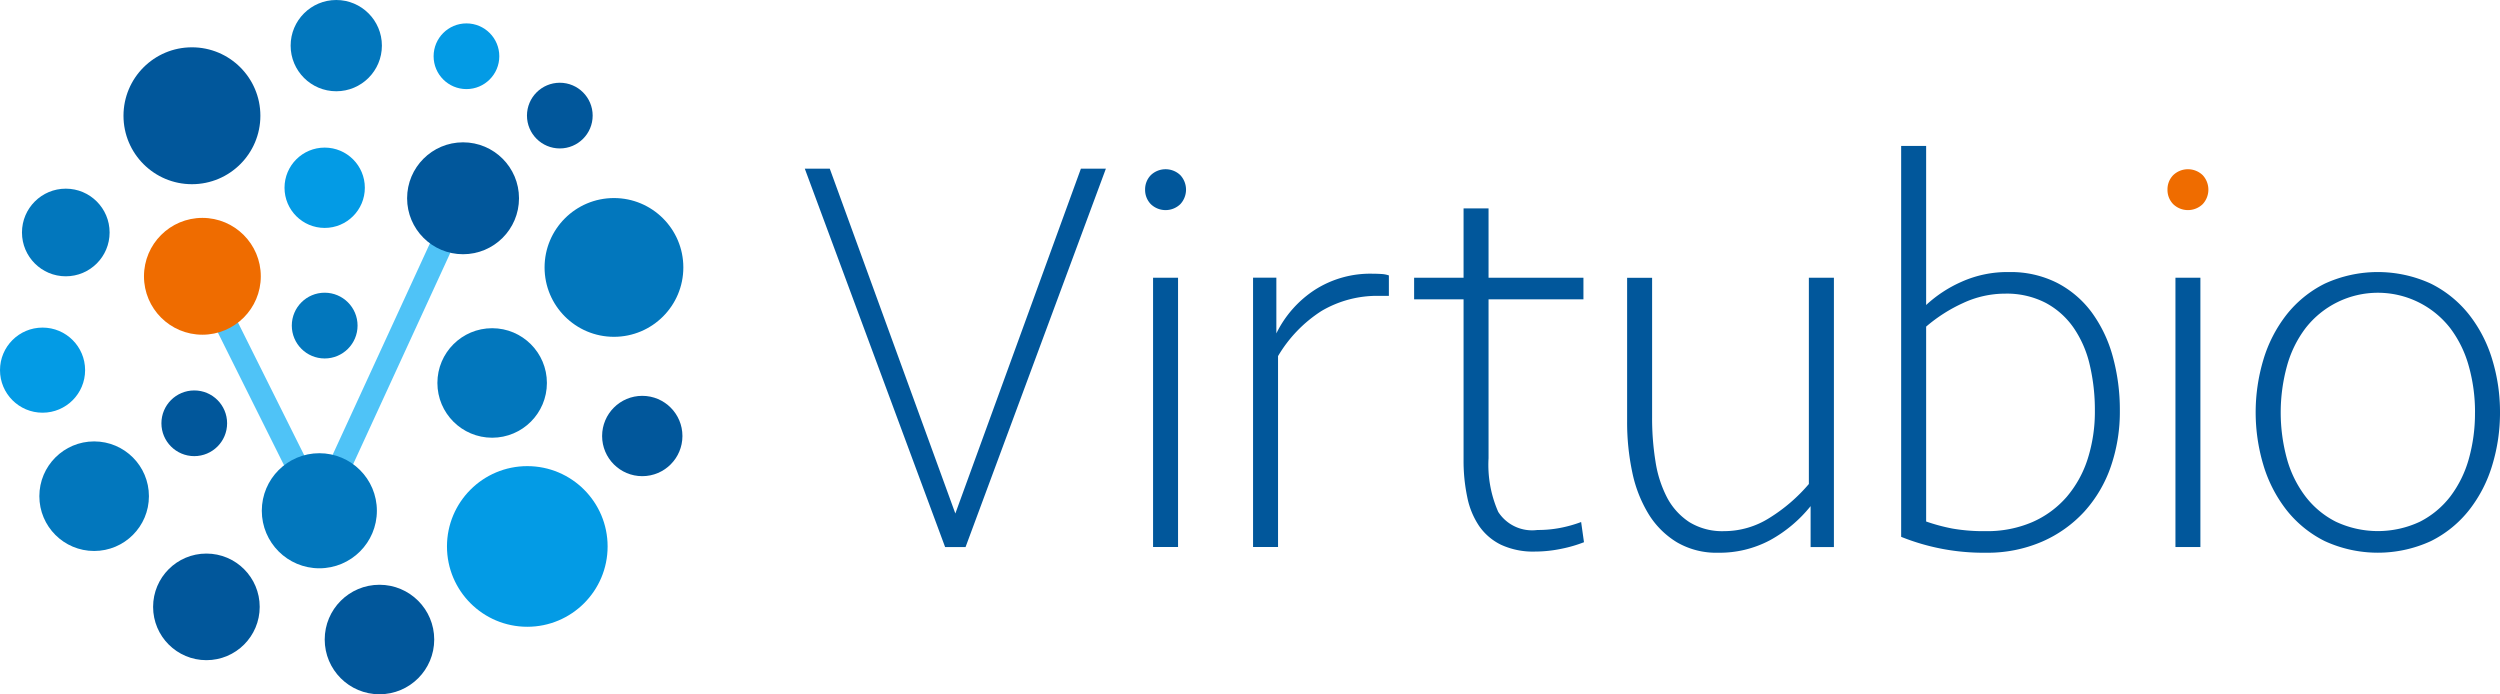 <svg id="Postranni_lista" data-name="Postranni lista" xmlns="http://www.w3.org/2000/svg" viewBox="0 0 77.253 21.454"><title>logo-virtubio</title><g id="Logo"><g id="Logo-2" data-name="Logo"><path d="M970.148,741.758h0.772L966.584,753.45h-0.632l-4.336-11.692h0.772l3.88,10.656Z" transform="translate(-936.747 -736.546)" style="fill:#01579b"/><path d="M972.132,742.407a0.63,0.63,0,0,1,.176-0.448,0.659,0.659,0,0,1,.913,0,0.658,0.658,0,0,1,0,.895,0.657,0.657,0,0,1-.913,0A0.63,0.63,0,0,1,972.132,742.407Zm0.246,11.043v-8.322h0.772v8.322h-0.772Z" transform="translate(-936.747 -736.546)" style="fill:#01579b"/><path d="M979.664,745.689h-0.281a3.382,3.382,0,0,0-1.799.466,4.17,4.17,0,0,0-1.344,1.395v5.899h-0.772v-8.322h0.72v1.721a3.375,3.375,0,0,1,1.185-1.343,3.176,3.176,0,0,1,1.783-.501c0.093,0,.186.003,0.28,0.009a0.818,0.818,0,0,1,.229.044v0.632Z" transform="translate(-936.747 -736.546)" style="fill:#01579b"/><path d="M985.01,753.501a4.045,4.045,0,0,1-.825.089,2.358,2.358,0,0,1-1.054-.21,1.764,1.764,0,0,1-.676-0.578,2.457,2.457,0,0,1-.368-0.894,5.438,5.438,0,0,1-.114-1.156v-4.957h-1.528v-0.667h1.528v-2.142h0.772v2.142h2.932v0.667h-2.932v4.909a3.612,3.612,0,0,0,.299,1.66,1.244,1.244,0,0,0,1.211.559,3.648,3.648,0,0,0,.693-0.062,3.97,3.97,0,0,0,.658-0.184l0.088,0.624A4.133,4.133,0,0,1,985.01,753.501Z" transform="translate(-936.747 -736.546)" style="fill:#01579b"/><path d="M992.697,752.186a4.188,4.188,0,0,1-1.256,1.054,3.314,3.314,0,0,1-1.605.386,2.41,2.41,0,0,1-1.272-.324,2.622,2.622,0,0,1-.878-0.878,4.043,4.043,0,0,1-.501-1.29,7.442,7.442,0,0,1-.158-1.563v-4.441h0.772v4.318a8.373,8.373,0,0,0,.105,1.361,3.589,3.589,0,0,0,.359,1.115,2.047,2.047,0,0,0,.685.755,1.942,1.942,0,0,0,1.08.28,2.619,2.619,0,0,0,1.404-.413,5.162,5.162,0,0,0,1.211-1.044v-6.373H993.417v8.322h-0.72v-1.265Z" transform="translate(-936.747 -736.546)" style="fill:#01579b"/><path d="M1002.253,749.236a5.198,5.198,0,0,1-.28,1.73,4.019,4.019,0,0,1-.816,1.387,3.855,3.855,0,0,1-1.309.931,4.245,4.245,0,0,1-1.738.342,6.816,6.816,0,0,1-2.615-.491V741.055h0.772v4.916a3.956,3.956,0,0,1,1.08-.711,3.456,3.456,0,0,1,1.483-.307,3.172,3.172,0,0,1,1.482.333,3.101,3.101,0,0,1,1.072.913,4.156,4.156,0,0,1,.649,1.36A6.208,6.208,0,0,1,1002.253,749.236Zm-0.772,0a6.039,6.039,0,0,0-.158-1.413,3.343,3.343,0,0,0-.5-1.15,2.456,2.456,0,0,0-.869-0.772,2.622,2.622,0,0,0-1.246-.281,3.075,3.075,0,0,0-1.299.29,4.805,4.805,0,0,0-1.142.729v6.022a5.796,5.796,0,0,0,.816.219,5.577,5.577,0,0,0,1.026.079,3.525,3.525,0,0,0,1.44-.28,2.987,2.987,0,0,0,1.063-.781,3.399,3.399,0,0,0,.649-1.177A4.805,4.805,0,0,0,1001.481,749.236Z" transform="translate(-936.747 -736.546)" style="fill:#01579b"/><path d="M1003.725,742.407a0.626,0.626,0,0,1,.176-0.448,0.658,0.658,0,0,1,.912,0,0.658,0.658,0,0,1,0,.895,0.656,0.656,0,0,1-.912,0A0.626,0.626,0,0,1,1003.725,742.407Z" transform="translate(-936.747 -736.546)" style="fill:#ef6c00"/><rect x="67.224" y="8.582" width="0.771" height="8.322" style="fill:#01579b"/><path d="M1014,749.289a5.545,5.545,0,0,1-.237,1.623,4.198,4.198,0,0,1-.711,1.388,3.474,3.474,0,0,1-1.186.966,3.929,3.929,0,0,1-3.283,0,3.48,3.48,0,0,1-1.185-.966,4.217,4.217,0,0,1-.711-1.388,5.673,5.673,0,0,1,0-3.247,4.222,4.222,0,0,1,.711-1.387,3.48,3.48,0,0,1,1.185-.966,3.929,3.929,0,0,1,3.283,0,3.474,3.474,0,0,1,1.186.966,4.203,4.203,0,0,1,.711,1.387A5.553,5.553,0,0,1,1014,749.289Zm-0.772,0a5.228,5.228,0,0,0-.193-1.432,3.483,3.483,0,0,0-.57-1.167,2.832,2.832,0,0,0-4.477,0,3.447,3.447,0,0,0-.571,1.167,5.427,5.427,0,0,0,0,2.871,3.428,3.428,0,0,0,.571,1.158,2.741,2.741,0,0,0,.939.781,3.056,3.056,0,0,0,2.599,0,2.764,2.764,0,0,0,.94-0.781,3.464,3.464,0,0,0,.57-1.158A5.187,5.187,0,0,0,1013.227,749.289Z" transform="translate(-936.747 -736.546)" style="fill:#01579b"/><circle cx="5.931" cy="3.577" r="2.115" style="fill:#01579b"/><circle cx="10.391" cy="1.41" r="1.41" style="fill:#0277bd"/><circle cx="16.294" cy="16.886" r="2.482" style="fill:#039be5"/><circle cx="10.033" cy="10.061" r="1.016" style="fill:#0277bd"/><circle cx="6.003" cy="13.08" r="1.015" style="fill:#01579b"/><circle cx="1.315" cy="11.438" r="1.315" style="fill:#039be5"/><circle cx="6.378" cy="18.753" r="1.647" style="fill:#01579b"/><circle cx="14.414" cy="1.738" r="1.015" style="fill:#039be5"/><circle cx="17.299" cy="3.572" r="1.015" style="fill:#01579b"/><circle cx="18.972" cy="8.264" r="2.144" style="fill:#0277bd"/><circle cx="15.208" cy="11.834" r="1.692" style="fill:#0277bd"/><circle cx="2.033" cy="7.184" r="1.354" style="fill:#0277bd"/><circle cx="11.726" cy="19.762" r="1.692" style="fill:#01579b"/><circle cx="10.033" cy="5.802" r="1.241" style="fill:#039be5"/><circle cx="19.847" cy="13.473" r="1.241" style="fill:#01579b"/><circle cx="2.909" cy="15.333" r="1.693" style="fill:#0277bd"/><polygon points="14.625 6.27 13.993 5.981 9.854 14.978 6.564 8.382 5.942 8.692 9.556 15.938 10.184 15.928 14.625 6.27" style="fill:#4fc3f7"/><circle cx="6.254" cy="8.538" r="1.805" style="fill:#ef6c00"/><circle cx="14.309" cy="6.127" r="1.729" style="fill:#01579b"/><circle cx="9.868" cy="15.783" r="1.778" style="fill:#0277bd"/></g></g></svg>